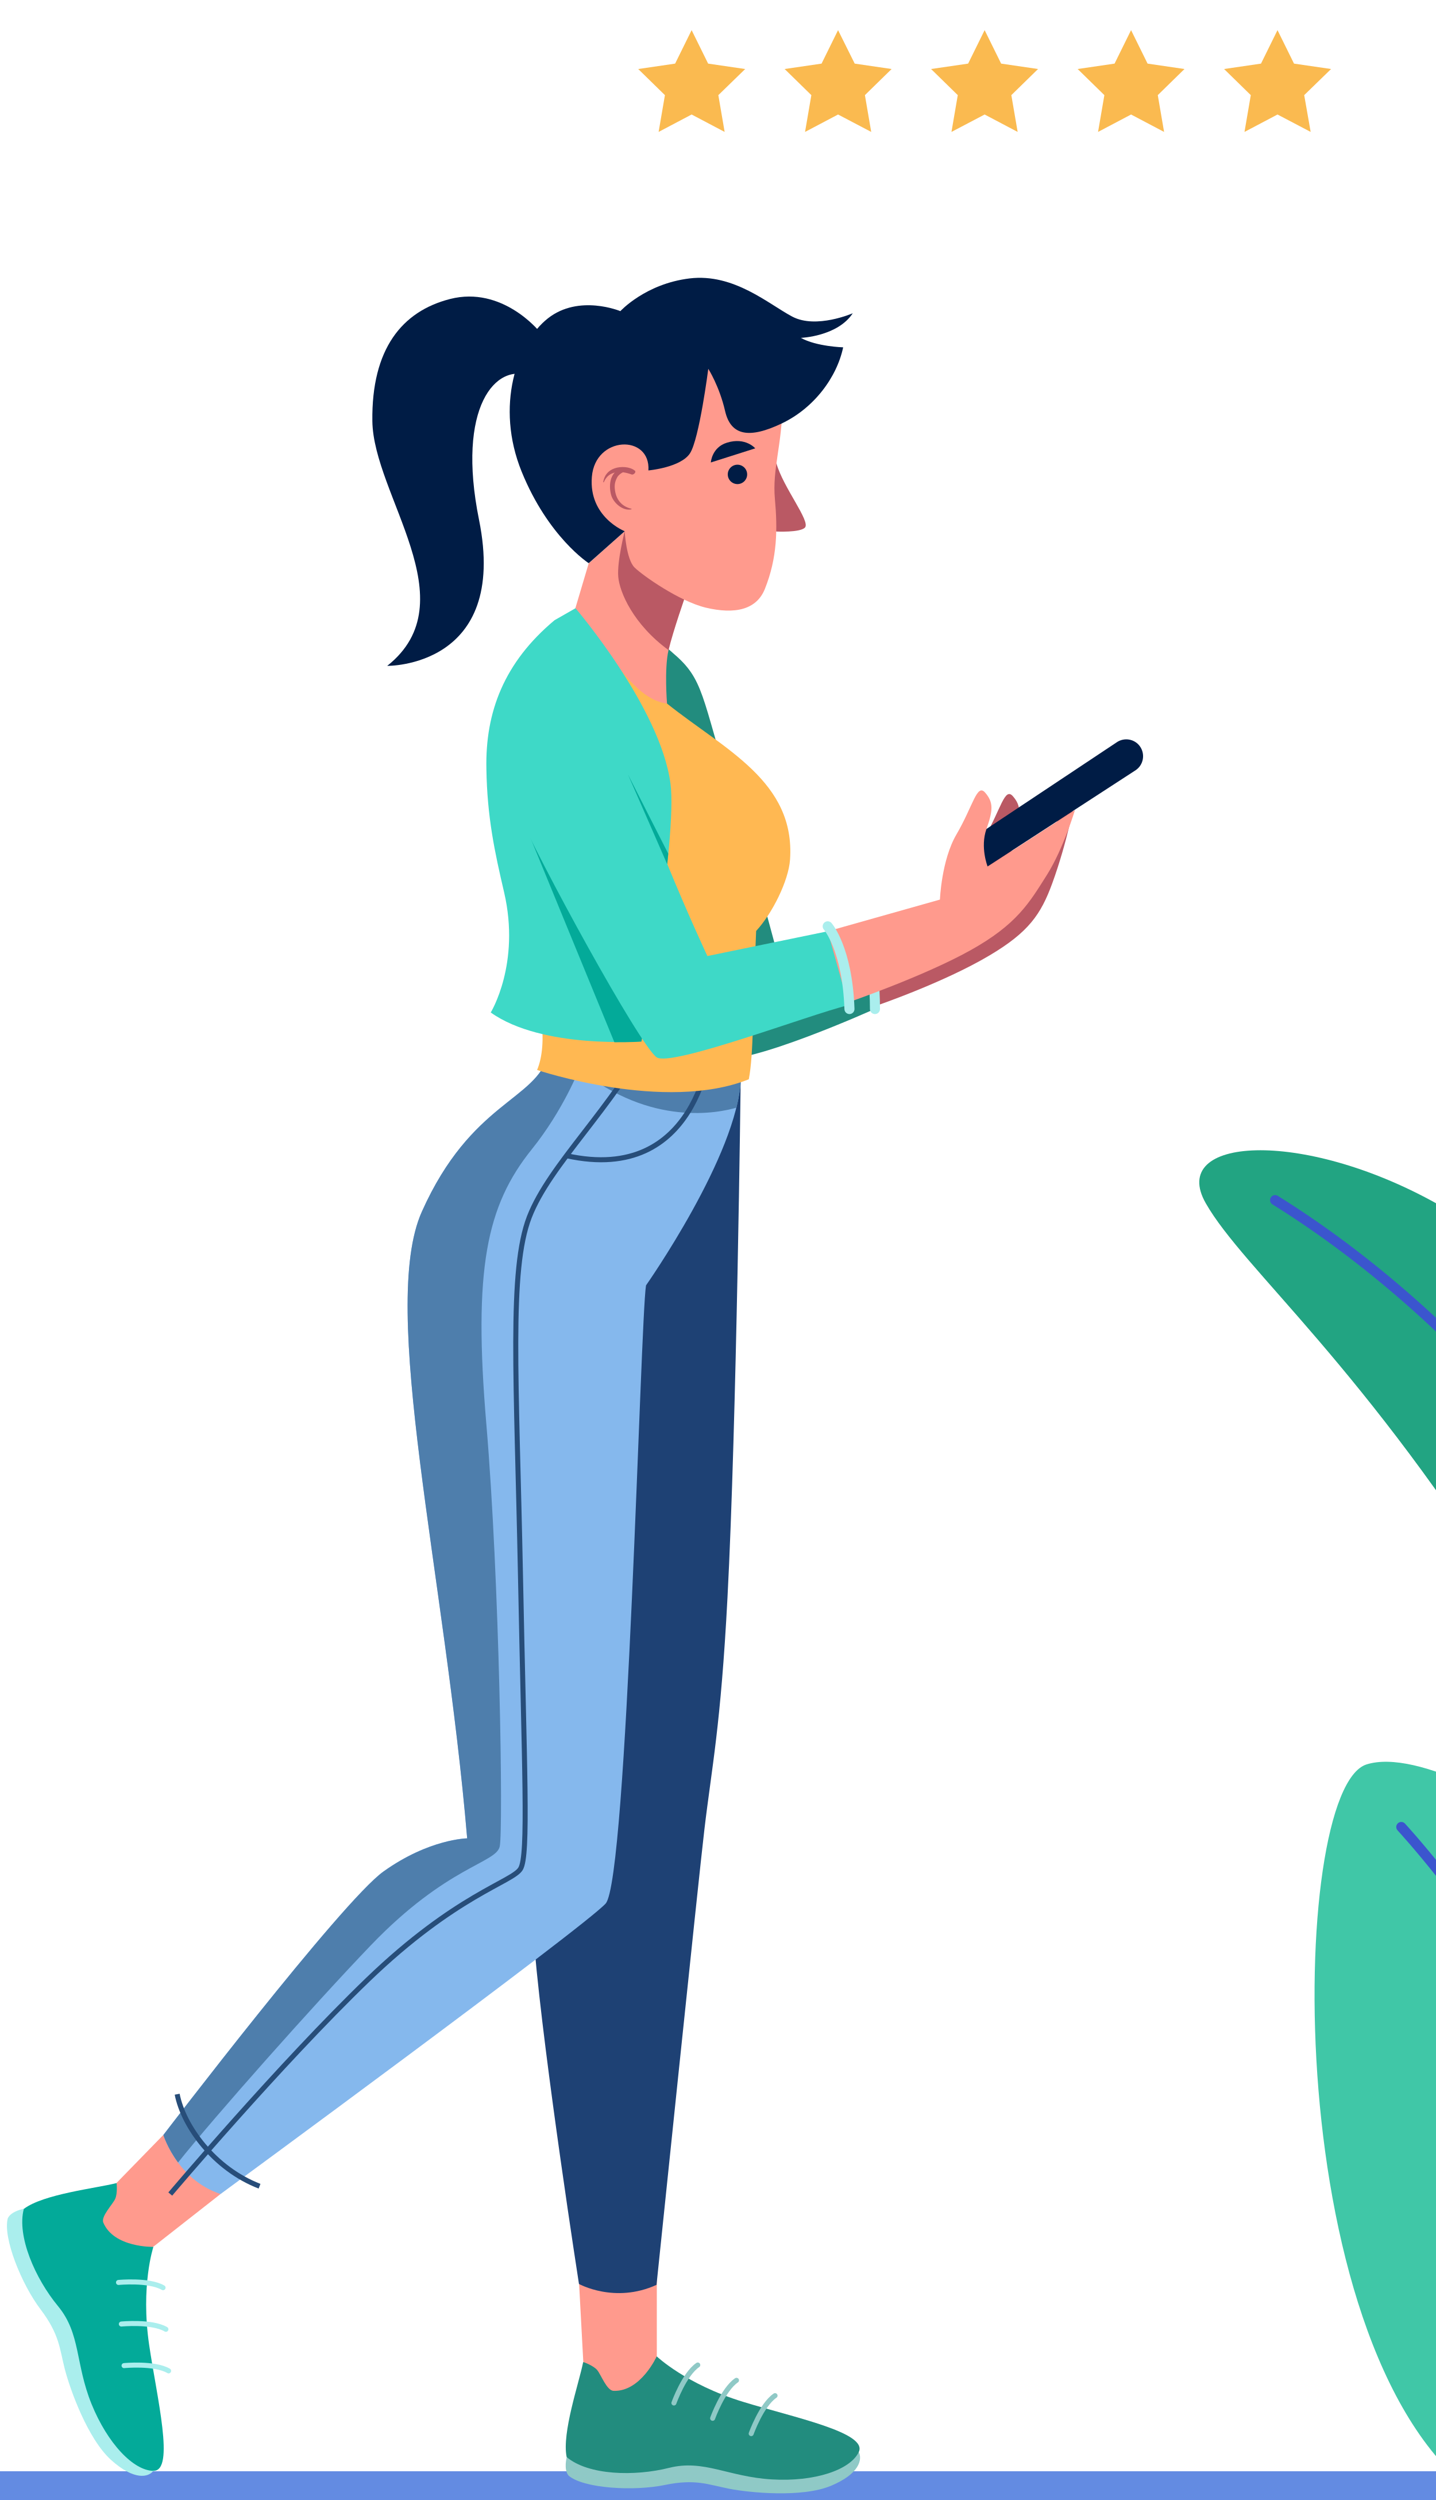 <svg width="150" height="261" viewBox="0 0 150 261" fill="none" xmlns="http://www.w3.org/2000/svg">
<rect width="150" height="261" fill="#F5F5F5"/>
<g clip-path="url(#clip0_0_1)">
<rect width="1728" height="10049" transform="translate(-98 -4798)" fill="white"/>
<path d="M205.362 260.933C205.362 260.933 205.879 237.535 196.288 222.364C186.697 207.209 153.19 180.959 142.753 184.203C134.51 186.773 133.522 246.75 154.946 260.917H205.362V260.933Z" fill="#40C7A7"/>
<path d="M146.373 190.738C146.373 190.738 173.062 219.402 182.951 260.932" stroke="#3B55CE" stroke-width="1.05" stroke-miterlimit="10" stroke-linecap="round"/>
<path d="M200.346 261.402C200.346 261.402 196.789 200.251 188.53 174.157C182.261 154.379 171.338 137.485 150.008 125.621C135.935 117.801 122.002 118.694 125.952 125.621C129.901 132.548 142.423 142.468 158.581 168.468C173.171 191.96 186.477 237.691 186.696 261.402H200.346Z" fill="#22A482"/>
<path d="M133.192 125.292C149.663 135.51 169.331 155.068 178.013 180.222C186.695 205.375 190.206 247.893 189.877 261.402" stroke="#3B55CE" stroke-width="1.05" stroke-miterlimit="10" stroke-linecap="round"/>
<path d="M587.556 263H-58.541C-59.904 263 -61 261.873 -61 260.508C-61 259.127 -59.888 258 -58.541 258H587.54C588.903 258 590 259.127 590 260.508C590.015 261.873 588.919 263 587.556 263Z" fill="#638BE2"/>
<path d="M89.358 97.601L101.08 94.295C101.08 94.295 101.237 90.173 102.804 87.493C104.559 84.5 104.936 82.118 105.813 83.136C106.706 84.171 106.612 85.017 105.939 86.929C105.265 88.841 106.064 90.847 106.064 90.847L112.286 83.559C112.286 83.559 111.486 87.916 109.919 92.21C108.728 95.47 107.443 97.319 103.384 99.733C98.573 102.601 91.442 105.03 91.442 105.03L89.358 97.601Z" fill="#BA5964"/>
<path d="M70.317 68.201C73.545 70.928 73.247 72.62 76.444 82.932C79.14 91.677 81.162 99.45 81.162 99.45L90.204 96.896L91.395 105.327C91.395 105.327 78.058 111.345 74.94 110.499C71.037 109.449 60.6 75.002 60.6 75.002C59.769 68.922 66.054 64.126 70.317 68.201Z" fill="#228C7E"/>
<path d="M90.282 97.162C90.282 97.162 91.395 100.359 91.395 105.343" stroke="#AAEEED" stroke-width="1.05" stroke-miterlimit="10" stroke-linecap="round"/>
<path d="M89.703 255.997C90.095 256.749 89.797 258.269 86.788 259.523C83.764 260.777 78.31 260.244 76.147 259.821C73.984 259.397 72.652 258.771 69.455 259.429C66.243 260.103 60.977 259.805 59.394 258.457C58.845 257.815 59.206 256.498 59.206 256.498L89.703 255.997Z" fill="#8FC9C6"/>
<path d="M60.914 246.61C60.475 248.819 58.673 253.991 59.19 256.514C61.447 258.426 66.274 258.551 69.894 257.643C73.514 256.734 76.069 258.583 80.614 258.849C85.08 259.116 88.794 257.878 89.703 255.997C90.691 253.96 82.902 252.377 77.605 250.747C71.665 248.929 68.593 245.998 68.593 245.998L60.914 246.61Z" fill="#228C7E"/>
<path d="M70.395 250.872C70.395 250.872 71.461 247.879 72.887 246.907" stroke="#8FC9C6" stroke-width="0.525" stroke-miterlimit="10" stroke-linecap="round"/>
<path d="M74.439 252.471C74.439 252.471 75.505 249.478 76.931 248.506" stroke="#8FC9C6" stroke-width="0.525" stroke-miterlimit="10" stroke-linecap="round"/>
<path d="M78.467 254.07C78.467 254.07 79.533 251.076 80.959 250.105" stroke="#8FC9C6" stroke-width="0.525" stroke-miterlimit="10" stroke-linecap="round"/>
<path d="M60.492 238.444L60.93 246.594C60.93 246.594 61.949 246.939 62.372 247.424C62.795 247.926 63.375 249.587 64.096 249.603C66.933 249.713 68.609 245.983 68.609 245.983V237.567L60.492 238.444Z" fill="#FF9A8D"/>
<path d="M16.03 257.941C15.529 258.63 14.024 259.006 11.595 256.812C9.166 254.618 7.317 249.462 6.768 247.331C6.22 245.184 6.22 243.726 4.245 241.109C2.255 238.492 0.28 233.618 0.813 231.596C1.158 230.828 2.506 230.593 2.506 230.593L16.03 257.941Z" fill="#AAEEED"/>
<path d="M12.175 227.913C9.996 228.462 4.542 229.057 2.489 230.609C1.737 233.461 3.68 237.881 6.063 240.764C8.445 243.648 7.849 246.735 9.557 250.967C11.234 255.104 13.945 257.941 16.03 257.956C18.302 257.972 16.375 250.261 15.575 244.776C14.682 238.633 16.014 234.605 16.014 234.605L12.175 227.913Z" fill="#03AA99"/>
<path d="M12.379 238.288C12.379 238.288 15.544 237.975 17.033 238.836" stroke="#AAEEED" stroke-width="0.525" stroke-miterlimit="10" stroke-linecap="round"/>
<path d="M12.676 242.629C12.676 242.629 15.841 242.316 17.33 243.178" stroke="#AAEEED" stroke-width="0.525" stroke-miterlimit="10" stroke-linecap="round"/>
<path d="M12.959 246.97C12.959 246.97 16.125 246.657 17.613 247.519" stroke="#AAEEED" stroke-width="0.525" stroke-miterlimit="10" stroke-linecap="round"/>
<path d="M17.049 222.898L12.176 227.897C12.176 227.897 12.301 228.963 12.034 229.558C11.768 230.154 10.514 231.392 10.796 232.05C11.909 234.668 15.999 234.573 15.999 234.573L23.036 229.057L17.049 222.898Z" fill="#FF9A8D"/>
<path d="M77.37 112.678C67.528 112.678 59.113 113.414 59.113 113.414C55.963 114.793 50.571 121.94 48.973 126.485C47.374 131.029 48.033 138.615 48.863 142.517C53.486 164.269 57.53 177.449 59.332 186.069C60.429 191.35 55.007 193.795 55.837 203.402C56.871 215.328 60.476 238.444 60.476 238.444C60.476 238.444 64.222 240.529 68.578 238.539C68.578 238.539 72.998 195.848 73.578 191.006C74.346 184.486 75.286 180.27 75.991 166.777C76.947 148.676 77.37 112.678 77.37 112.678Z" fill="#1E4174"/>
<path d="M23.035 229.057C23.035 229.057 60.961 201.255 63.264 198.732C65.552 196.193 66.885 137.94 67.48 134.195C67.48 134.195 77.087 120.529 77.369 112.662L57.294 110.076C56.008 114.903 49.222 114.965 44.066 126.484C39.569 136.53 46.464 164.301 48.799 191.914C48.799 191.914 44.834 191.961 40.054 195.378C35.666 198.512 17.064 222.882 17.064 222.882C17.064 222.882 18.459 227.537 23.035 229.057Z" fill="#85B8ED"/>
<path d="M57.294 110.091C56.008 114.918 49.222 114.981 44.066 126.5C39.569 136.545 46.464 164.316 48.799 191.93C48.799 191.93 44.834 191.977 40.054 195.393C35.666 198.528 17.064 222.897 17.064 222.897C17.064 222.897 17.487 224.261 18.6 225.765C22.439 220.954 32.72 209.357 38.738 203.088C46.699 194.798 51.808 194.531 52.2 192.776C52.576 191.021 52.184 164.974 50.805 148.722C49.426 132.471 50.805 125.888 55.554 119.98C58.845 115.89 60.506 111.596 60.506 111.596C68.029 117.708 75.159 116.156 76.93 115.639C77.181 114.589 77.353 113.586 77.385 112.661L57.294 110.091Z" fill="#4E7EAC"/>
<path d="M68.328 107.459C63.924 115.796 57.436 121.516 55.289 127.064C53.158 132.612 53.957 143.864 54.365 164.379C54.756 184.533 55.242 193.732 54.365 195.112C53.503 196.491 47.626 197.823 38.426 206.677C29.227 215.532 17.786 229.057 17.786 229.057" stroke="#274D79" stroke-width="0.525" stroke-miterlimit="10"/>
<path d="M74.221 109.135C74.221 109.135 73.014 123.726 59.176 120.654" stroke="#274D79" stroke-width="0.525" stroke-miterlimit="10"/>
<path d="M18.507 218.635C19.15 221.973 22.363 226.408 27.111 228.242" stroke="#274D79" stroke-width="0.525" stroke-miterlimit="10"/>
<path d="M59.817 64.455C59.817 64.455 56.635 65.991 53.987 69.125C51.73 72.244 50.696 81.522 52.012 88.7C52.812 93.072 58.469 106.095 56.103 111.706C56.103 111.706 69.439 116.188 78.216 112.678C78.733 110.045 78.623 105.249 78.984 97.194C80.692 95.344 82.369 91.944 82.525 89.75C83.09 81.569 75.692 78.262 69.674 73.451C67.245 71.507 65.412 67.543 62.983 65.677C61.4 64.455 59.817 64.455 59.817 64.455Z" fill="#FFB852"/>
<path d="M65.255 55.459L61.494 58.813L59.817 64.455C59.817 64.455 62.184 66.038 63.093 67.417C64.206 69.094 66.682 73.106 69.675 73.451C69.675 73.451 69.377 69.83 69.832 67.871C70.286 65.912 71.65 62.041 71.65 62.041L65.255 55.459Z" fill="#FF9A8D"/>
<path d="M65.255 55.459C65.255 55.459 64.44 58.609 64.581 60.224C64.722 61.822 66.133 65.16 69.831 67.871C70.286 65.912 71.649 62.041 71.649 62.041L65.255 55.459Z" fill="#BA5964"/>
<path d="M81.1 48.36C81.805 50.899 84.704 54.441 84.077 55.084C83.56 55.616 81.084 55.491 81.084 55.491C81.084 55.491 79.266 53.736 79.877 51.275C80.489 48.83 81.1 48.36 81.1 48.36Z" fill="#BA5964"/>
<path d="M74.784 32.532C78.294 32.845 81.805 37.703 81.742 42.138C81.68 46.558 80.661 48.971 80.943 52.09C81.225 55.209 81.21 58.218 79.893 61.493C79.015 63.672 76.743 64.157 73.718 63.437C70.944 62.763 67.152 60.098 66.29 59.252C65.412 58.406 65.255 55.475 65.255 55.475C65.255 55.475 61.118 54.864 59.222 51.087C57.326 47.279 57.67 30.964 74.784 32.532Z" fill="#FF9A8D"/>
<path d="M65.256 55.459C65.256 55.459 61.479 53.986 61.824 49.786C62.168 45.476 67.967 45.32 67.732 49.112C67.732 49.112 71.101 48.815 72.073 47.326C73.045 45.837 73.985 38.502 73.985 38.502C73.985 38.502 75.145 40.32 75.74 42.906C76.336 45.508 78.279 45.821 81.664 44.207C85.049 42.593 87.416 39.38 88.074 36.261C88.074 36.261 85.284 36.183 83.655 35.274C83.655 35.274 87.478 35.133 89.077 32.704C89.077 32.704 85.269 34.365 82.777 33.064C80.301 31.764 76.665 28.504 72.026 29.068C67.403 29.632 64.801 32.484 64.801 32.484C64.801 32.484 60.476 30.682 57.232 33.237C53.988 35.791 51.715 42.405 54.489 49.238C57.263 56.071 61.495 58.797 61.495 58.797L65.256 55.459Z" fill="#001C45"/>
<path d="M56.307 34.569C56.307 34.569 52.467 29.821 47.013 31.215C41.983 32.501 38.801 36.434 38.895 43.957C38.989 51.699 48.956 62.779 40.447 69.517C40.447 69.517 53.157 69.706 50.038 54.269C47.656 42.483 51.809 37.798 55.398 39.271L56.307 34.569Z" fill="#001C45"/>
<path d="M78.044 49.472C78.012 48.908 77.526 48.485 76.978 48.516C76.414 48.547 75.991 49.033 76.022 49.582C76.053 50.146 76.539 50.569 77.088 50.538C77.652 50.507 78.075 50.021 78.044 49.472Z" fill="#001C45"/>
<path d="M78.89 46.808L74.251 48.282C74.251 48.282 74.345 46.699 75.944 46.213C77.887 45.617 78.89 46.808 78.89 46.808Z" fill="#001C45"/>
<path d="M64.205 48.893C64.832 48.673 65.773 48.705 66.305 49.128C66.509 49.285 66.164 49.614 65.976 49.535C64.911 49.143 63.594 49.081 63.077 50.334C63.046 50.397 62.999 50.334 63.014 50.288C63.14 49.598 63.532 49.128 64.205 48.893Z" fill="#BA5964"/>
<path d="M64.692 48.987C64.817 48.924 65.084 49.222 65.052 49.316C64.88 49.395 64.598 49.598 64.472 49.833C64.253 50.241 64.175 50.586 64.222 51.04C64.316 52.106 64.911 52.874 65.945 53.109C65.961 53.109 65.993 53.171 65.961 53.171C65.052 53.391 64.034 52.466 63.83 51.651C63.595 50.758 63.657 49.473 64.692 48.987Z" fill="#BA5964"/>
<path d="M57.922 64.752L60.116 63.499C60.116 63.499 68.986 73.858 70.036 81.803C70.788 87.477 67.011 108.712 67.011 108.712C67.011 108.712 56.637 109.543 51.261 105.703C51.261 105.703 54.396 100.625 52.656 93.15C51.684 88.981 50.885 85.329 50.807 80.267C50.681 74.312 52.672 69.141 57.922 64.752Z" fill="#3ED9C7"/>
<path d="M68.328 100.532L55.289 87.18C55.351 87.321 62.043 103.619 64.174 108.807C65.867 108.822 66.996 108.744 66.996 108.744C66.996 108.744 67.638 105.155 68.328 100.532Z" fill="#03AA99"/>
<path d="M61.071 68.922C56.558 70.52 50.885 77.353 53.815 84.171C56.26 89.844 66.76 109.042 68.578 110.374C70.036 111.455 84.626 105.907 88.513 104.967C88.513 104.967 87.729 100.845 86.46 97.225L73.891 99.811C73.891 99.811 71.869 95.501 69.707 90.22C66.698 82.933 63.093 73.561 61.071 68.922Z" fill="#3ED9C7"/>
<path d="M103.135 90.471C103.495 90.236 114.481 83.105 118.603 80.425C119.449 79.877 119.653 78.733 119.073 77.918C118.524 77.15 117.459 76.962 116.675 77.479L103.025 86.553C103.025 86.553 99.076 90.471 103.135 90.471Z" fill="#001C45"/>
<path d="M86.459 97.225L98.182 93.918C98.182 93.918 98.338 89.797 99.906 87.117C101.661 84.124 102.037 81.741 102.915 82.76C103.808 83.794 103.714 84.641 103.04 86.553C102.366 88.465 103.165 90.471 103.165 90.471L112.287 84.562C112.287 84.562 111.08 88.606 109.372 91.317C107.522 94.248 106.237 96.504 101.332 99.231C96.427 101.958 88.544 104.669 88.544 104.669L86.459 97.225Z" fill="#FF9A8D"/>
<path d="M69.692 90.22C69.739 89.844 69.77 89.484 69.801 89.123L65.585 80.833L69.692 90.22Z" fill="#03AA99"/>
<path d="M86.459 96.708C86.459 96.708 88.512 99.028 88.732 105.343" stroke="#AAEEED" stroke-width="1.05" stroke-miterlimit="10" stroke-linecap="round"/>
<path d="M140.716 17.91H64.253C59.316 17.91 55.304 13.898 55.304 8.961C55.304 4.024 59.316 0.012 64.253 0.012H140.716C145.652 0.012 149.664 4.024 149.664 8.961C149.664 13.913 145.652 17.91 140.716 17.91Z" fill="white"/>
<path d="M72.245 3.147L73.969 6.641L77.84 7.206L75.035 9.933L75.693 13.772L72.245 11.954L68.797 13.772L69.456 9.933L66.666 7.206L70.521 6.641L72.245 3.147Z" fill="#FABA50"/>
<path d="M87.541 3.146L89.28 6.641L93.135 7.205L90.346 9.932L91.004 13.772L87.541 11.954L84.093 13.772L84.751 9.932L81.961 7.205L85.817 6.641L87.541 3.146Z" fill="#FABA50"/>
<path d="M102.852 3.146L104.576 6.641L108.431 7.205L105.641 9.932L106.3 13.772L102.852 11.954L99.388 13.772L100.046 9.932L97.257 7.205L101.128 6.641L102.852 3.146Z" fill="#FABA50"/>
<path d="M118.148 3.146L119.872 6.641L123.727 7.205L120.938 9.932L121.596 13.772L118.148 11.954L114.7 13.772L115.359 9.932L112.569 7.205L116.424 6.641L118.148 3.146Z" fill="#FABA50"/>
<path d="M133.444 3.146L135.168 6.641L139.039 7.205L136.233 9.932L136.907 13.772L133.444 11.954L129.996 13.772L130.654 9.932L127.865 7.205L131.72 6.641L133.444 3.146Z" fill="#FABA50"/>
<path d="M118.148 16.436V29.021L126.031 16.436H118.148Z" fill="white"/>
</g>
<defs>
<clipPath id="clip0_0_1">
<rect width="1728" height="10049" fill="white" transform="translate(-98 -4798)"/>
</clipPath>
</defs>
</svg>
